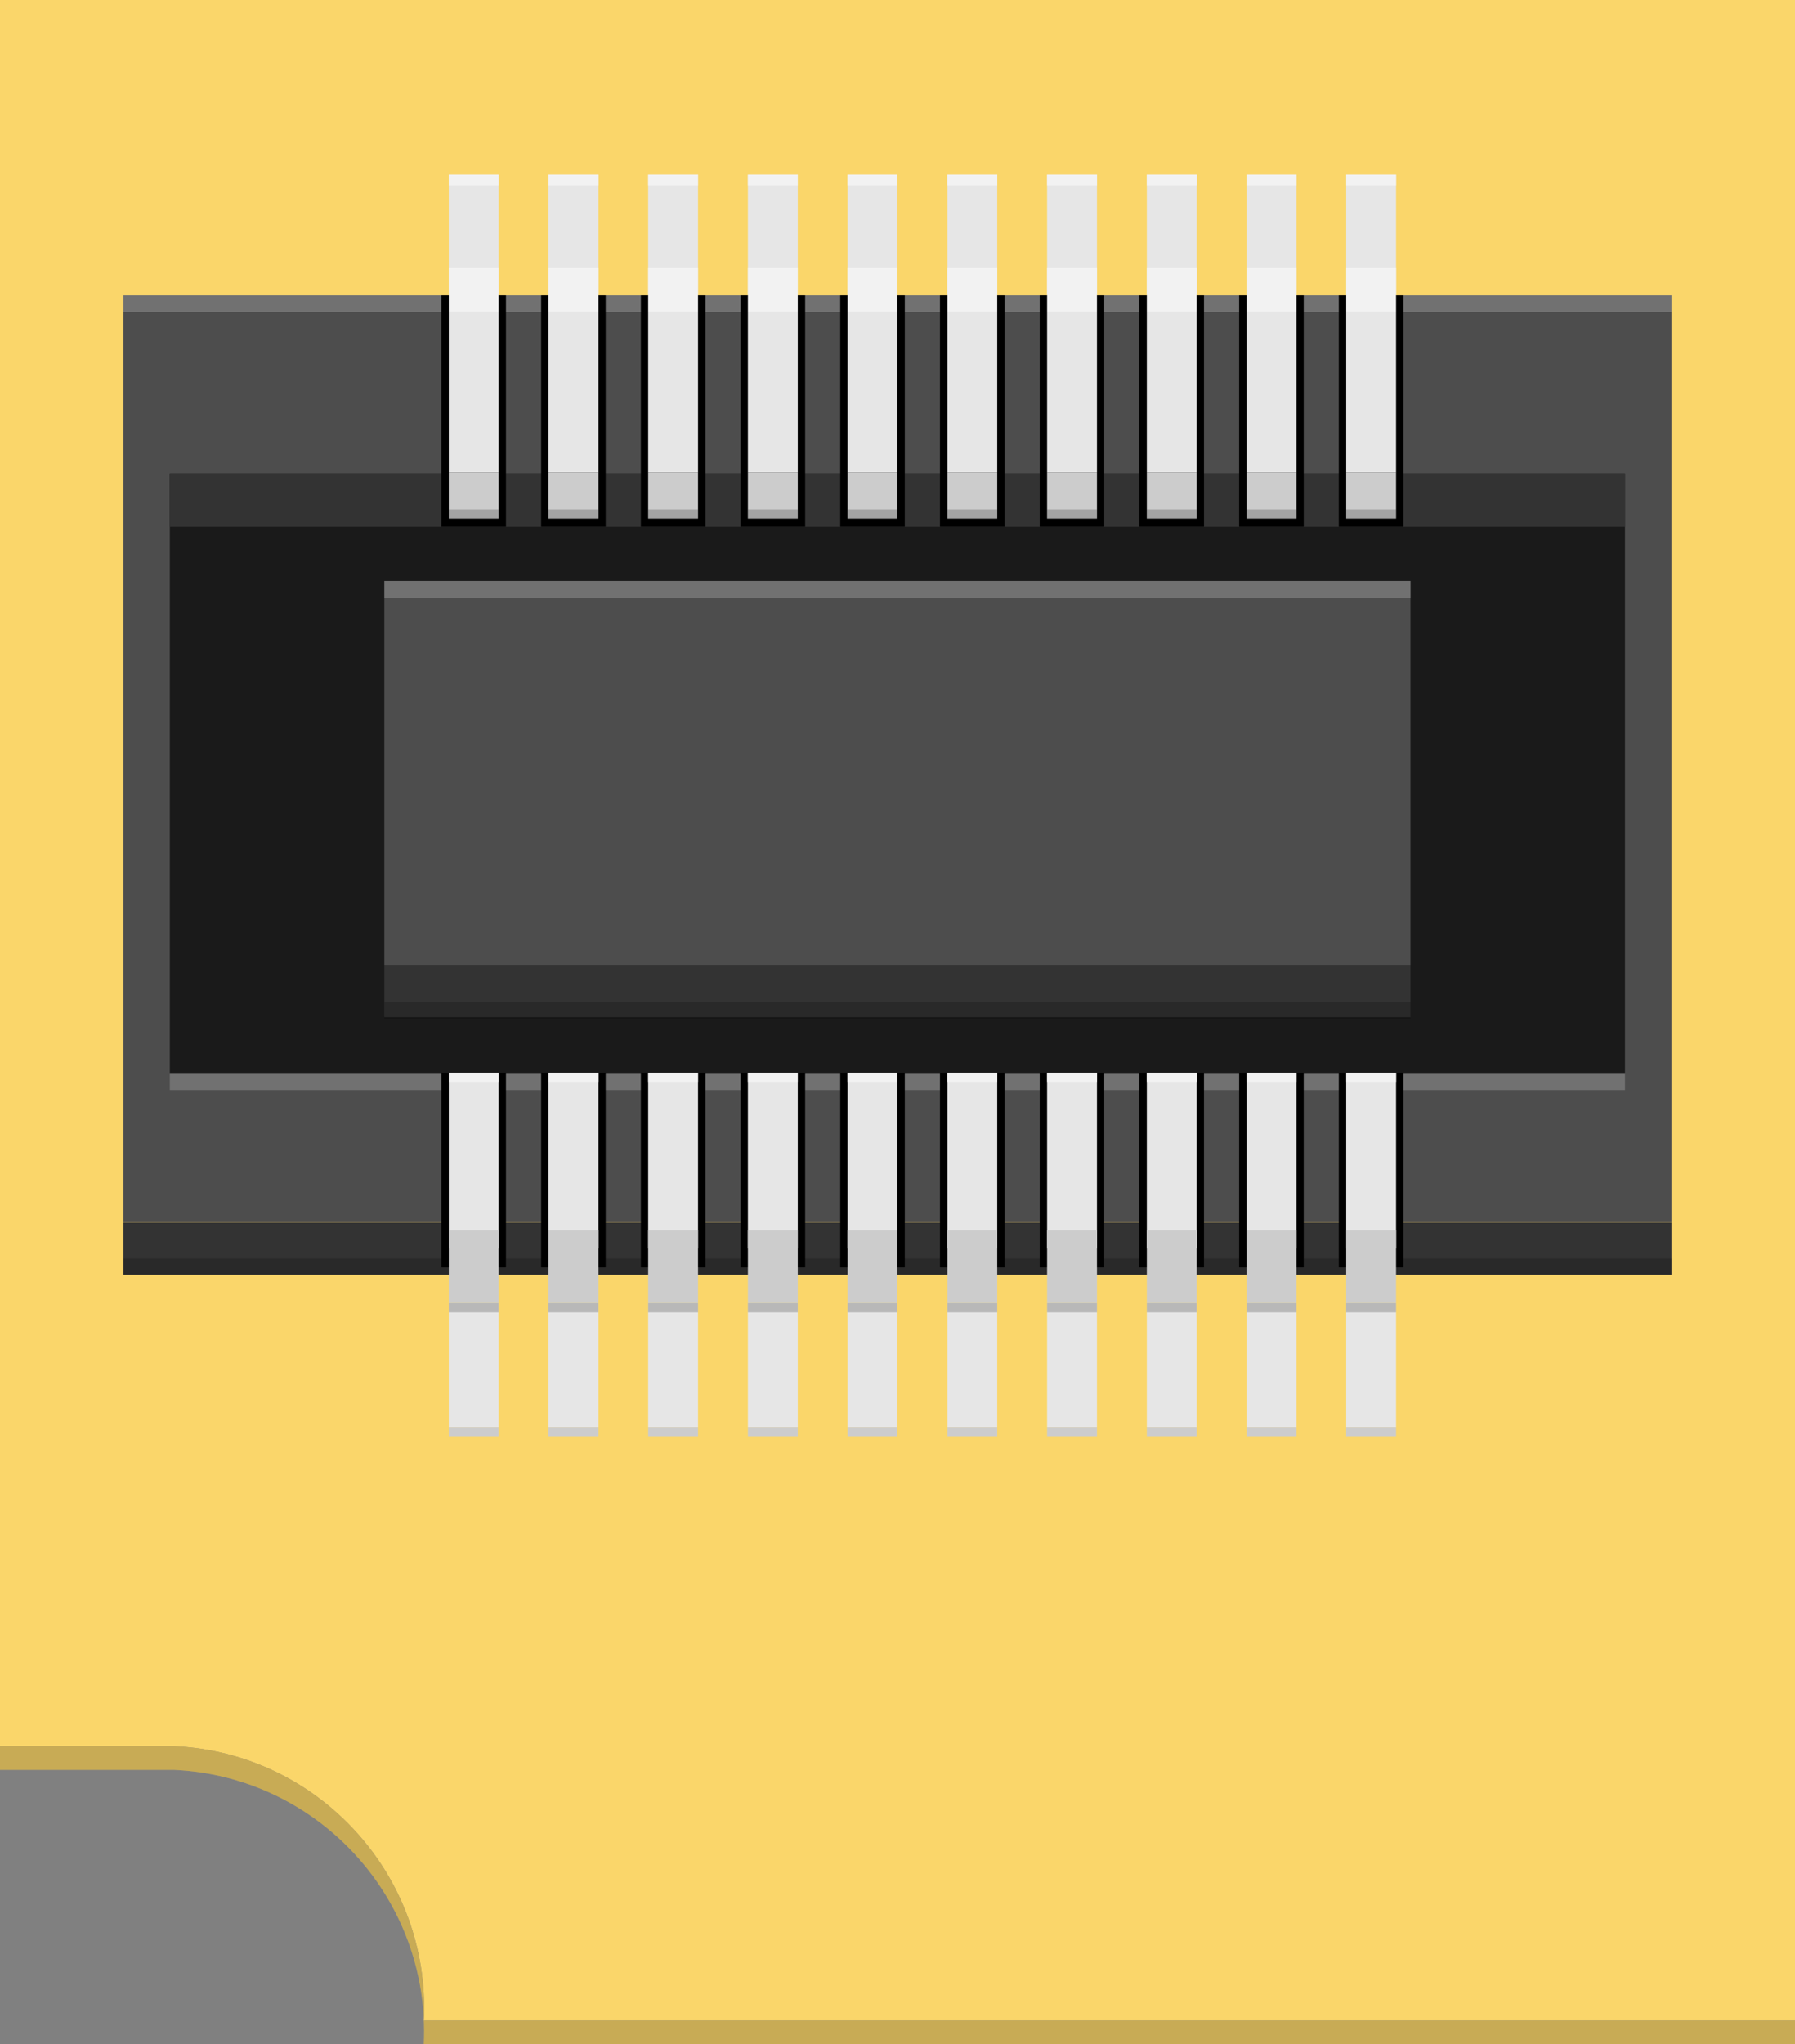 <?xml version="1.0" encoding="utf-8"?>
<!-- Generator: Adobe Illustrator 15.1.0, SVG Export Plug-In . SVG Version: 6.00 Build 0)  -->
<!DOCTYPE svg PUBLIC "-//W3C//DTD SVG 1.1//EN" "http://www.w3.org/Graphics/SVG/1.1/DTD/svg11.dtd">
<svg version="1.1" id="Ebene_1" xmlns:svg="http://www.w3.org/2000/svg"
	 xmlns="http://www.w3.org/2000/svg" xmlns:xlink="http://www.w3.org/1999/xlink" x="0px" y="0px" width="20.41px" height="23.23px"
	 viewBox="0.18 0.18 20.41 23.23" enable-background="new 0.18 0.18 20.41 23.23" xml:space="preserve">
<rect x="0.18" y="0.18" width="20.41" height="23.23" fill="#808080" stroke="none"/>
<path fill="#FAD66A" d="M20.59,23.141v-3.118V0.18H0.18v19.843h1.984c1.644,0.078,2.913,1.475,2.835,3.118H20.59z"/>
<path fill="#FAD66A" d="M20.59,23.41H4.999c0.078-1.644-1.191-3.04-2.835-3.118H0.18v-0.27h1.984
	c1.644,0.078,2.913,1.475,2.835,3.118H20.59V23.41z"/>
<g opacity="0.2">
	<path d="M20.59,23.41H4.999c0.078-1.644-1.191-3.04-2.835-3.118H0.18v-0.27h1.984c1.644,0.078,2.913,1.475,2.835,3.118H20.59V23.41
		z"/>
</g>
<g>
	<rect x="1.584" y="14.071" fill="#333333" width="17.601" height="0.594"/>
	<rect x="1.584" y="3.535" fill="#4D4D4D" width="17.601" height="10.535"/>
	<rect x="1.584" y="3.535" opacity="0.2" fill="#FFFFFF" width="17.601" height="0.188"/>
	<rect x="2.111" y="12.379" opacity="0.2" fill="#FFFFFF" width="16.546" height="0.188"/>
	<rect x="1.584" y="14.481" opacity="0.2" width="17.601" height="0.188"/>
	<polygon fill="#1A1A1A" points="2.786,12.369 2.111,12.369 2.111,5.566 2.786,5.566 17.982,5.566 18.657,5.566 18.657,12.369 
		17.982,12.369 	"/>
	<rect x="4.55" y="6.785" fill="#4D4D4D" width="11.668" height="4.359"/>
	<rect x="2.111" y="5.566" fill="#333333" width="16.546" height="0.595"/>
	<rect x="4.55" y="11.144" fill="#333333" width="11.668" height="0.595"/>
	<rect x="4.55" y="6.785" opacity="0.2" fill="#FFFFFF" width="11.669" height="0.188"/>
	<rect x="4.55" y="11.567" opacity="0.2" width="11.669" height="0.188"/>
</g>
<g>
	<g>
		<rect x="15.403" y="12.369" width="0.734" height="2.213"/>
		<rect x="15.487" y="12.369" fill="#E6E6E6" width="0.567" height="1.998"/>
		<rect x="15.487" y="12.369" fill="#F2F2F2" width="0.567" height="0.104"/>
		<rect x="15.487" y="14.16" fill="#CCCCCC" width="0.567" height="0.828"/>
		<rect x="15.487" y="14.989" fill="#E6E6E6" width="0.567" height="1.406"/>
		<rect x="15.487" y="14.989" opacity="0.2" width="0.567" height="0.104"/>
		<rect x="15.487" y="16.395" fill="#CCCCCC" width="0.567" height="0.104"/>
	</g>
	<g>
		<rect x="14.27" y="12.369" width="0.734" height="2.213"/>
		<rect x="14.354" y="12.369" fill="#E6E6E6" width="0.567" height="1.998"/>
		<rect x="14.354" y="12.369" fill="#F2F2F2" width="0.567" height="0.104"/>
		<rect x="14.354" y="14.16" fill="#CCCCCC" width="0.567" height="0.828"/>
		<rect x="14.354" y="14.989" fill="#E6E6E6" width="0.567" height="1.406"/>
		<rect x="14.354" y="14.989" opacity="0.2" width="0.567" height="0.104"/>
		<rect x="14.354" y="16.395" fill="#CCCCCC" width="0.567" height="0.104"/>
	</g>
	<g>
		<rect x="13.136" y="12.369" width="0.734" height="2.213"/>
		<rect x="13.22" y="12.369" fill="#E6E6E6" width="0.567" height="1.998"/>
		<rect x="13.22" y="12.369" fill="#F2F2F2" width="0.567" height="0.104"/>
		<rect x="13.22" y="14.16" fill="#CCCCCC" width="0.567" height="0.828"/>
		<rect x="13.22" y="14.989" fill="#E6E6E6" width="0.567" height="1.406"/>
		<rect x="13.22" y="14.989" opacity="0.2" width="0.567" height="0.104"/>
		<rect x="13.22" y="16.395" fill="#CCCCCC" width="0.567" height="0.104"/>
	</g>
	<g>
		<rect x="12.002" y="12.369" width="0.734" height="2.213"/>
		<rect x="12.086" y="12.369" fill="#E6E6E6" width="0.567" height="1.998"/>
		<rect x="12.086" y="12.369" fill="#F2F2F2" width="0.567" height="0.104"/>
		<rect x="12.086" y="14.16" fill="#CCCCCC" width="0.567" height="0.828"/>
		<rect x="12.086" y="14.989" fill="#E6E6E6" width="0.567" height="1.406"/>
		<rect x="12.086" y="14.989" opacity="0.2" width="0.567" height="0.104"/>
		<rect x="12.086" y="16.395" fill="#CCCCCC" width="0.567" height="0.104"/>
	</g>
	<g>
		<rect x="10.868" y="12.369" width="0.734" height="2.213"/>
		<rect x="10.952" y="12.369" fill="#E6E6E6" width="0.567" height="1.998"/>
		<rect x="10.952" y="12.369" fill="#F2F2F2" width="0.567" height="0.104"/>
		<rect x="10.952" y="14.16" fill="#CCCCCC" width="0.567" height="0.828"/>
		<rect x="10.952" y="14.989" fill="#E6E6E6" width="0.567" height="1.406"/>
		<rect x="10.952" y="14.989" opacity="0.2" width="0.567" height="0.104"/>
		<rect x="10.952" y="16.395" fill="#CCCCCC" width="0.567" height="0.104"/>
	</g>
	<g>
		<rect x="9.734" y="12.369" width="0.734" height="2.213"/>
		<rect x="9.818" y="12.369" fill="#E6E6E6" width="0.567" height="1.998"/>
		<rect x="9.818" y="12.369" fill="#F2F2F2" width="0.567" height="0.104"/>
		<rect x="9.818" y="14.16" fill="#CCCCCC" width="0.567" height="0.828"/>
		<rect x="9.818" y="14.989" fill="#E6E6E6" width="0.567" height="1.406"/>
		<rect x="9.818" y="14.989" opacity="0.2" width="0.567" height="0.104"/>
		<rect x="9.818" y="16.395" fill="#CCCCCC" width="0.567" height="0.104"/>
	</g>
	<g>
		<rect x="8.601" y="12.369" width="0.734" height="2.213"/>
		<rect x="8.684" y="12.369" fill="#E6E6E6" width="0.567" height="1.998"/>
		<rect x="8.684" y="12.369" fill="#F2F2F2" width="0.567" height="0.104"/>
		<rect x="8.684" y="14.16" fill="#CCCCCC" width="0.567" height="0.828"/>
		<rect x="8.684" y="14.989" fill="#E6E6E6" width="0.567" height="1.406"/>
		<rect x="8.684" y="14.989" opacity="0.2" width="0.567" height="0.104"/>
		<rect x="8.684" y="16.395" fill="#CCCCCC" width="0.567" height="0.104"/>
	</g>
	<g>
		<rect x="7.467" y="12.369" width="0.734" height="2.213"/>
		<rect x="7.55" y="12.369" fill="#E6E6E6" width="0.567" height="1.998"/>
		<rect x="7.55" y="12.369" fill="#F2F2F2" width="0.567" height="0.104"/>
		<rect x="7.55" y="14.16" fill="#CCCCCC" width="0.567" height="0.828"/>
		<rect x="7.55" y="14.989" fill="#E6E6E6" width="0.567" height="1.406"/>
		<rect x="7.55" y="14.989" opacity="0.2" width="0.567" height="0.104"/>
		<rect x="7.55" y="16.395" fill="#CCCCCC" width="0.567" height="0.104"/>
	</g>
	<g>
		<rect x="6.333" y="12.369" width="0.734" height="2.213"/>
		<rect x="6.417" y="12.369" fill="#E6E6E6" width="0.567" height="1.998"/>
		<rect x="6.417" y="12.369" fill="#F2F2F2" width="0.567" height="0.104"/>
		<rect x="6.417" y="14.16" fill="#CCCCCC" width="0.567" height="0.828"/>
		<rect x="6.417" y="14.989" fill="#E6E6E6" width="0.567" height="1.406"/>
		<rect x="6.417" y="14.989" opacity="0.2" width="0.567" height="0.104"/>
		<rect x="6.417" y="16.395" fill="#CCCCCC" width="0.567" height="0.104"/>
	</g>
	<g>
		<rect x="5.199" y="12.369" width="0.734" height="2.213"/>
		<rect x="5.283" y="12.369" fill="#E6E6E6" width="0.567" height="1.998"/>
		<rect x="5.283" y="12.369" fill="#F2F2F2" width="0.567" height="0.104"/>
		<rect x="5.283" y="14.16" fill="#CCCCCC" width="0.567" height="0.828"/>
		<rect x="5.283" y="14.989" fill="#E6E6E6" width="0.567" height="1.406"/>
		<rect x="5.283" y="14.989" opacity="0.2" width="0.567" height="0.104"/>
		<rect x="5.283" y="16.395" fill="#CCCCCC" width="0.567" height="0.104"/>
	</g>
</g>
<g>
	<g>
		<rect x="15.403" y="3.535" width="0.734" height="2.625"/>
		<rect x="15.487" y="3.723" fill="#E6E6E6" width="0.567" height="1.825"/>
		<rect x="15.487" y="2.163" fill="#E6E6E6" width="0.567" height="1.357"/>
		<rect x="15.487" y="2.163" fill="#F2F2F2" width="0.567" height="0.122"/>
		<rect x="15.487" y="5.548" fill="#CCCCCC" width="0.567" height="0.529"/>
		<rect x="15.487" y="5.973" opacity="0.2" width="0.567" height="0.104"/>
		<rect x="15.487" y="3.225" fill="#F2F2F2" width="0.567" height="0.498"/>
	</g>
	<g>
		<rect x="14.27" y="3.535" width="0.734" height="2.625"/>
		<rect x="14.354" y="3.723" fill="#E6E6E6" width="0.567" height="1.825"/>
		<rect x="14.354" y="2.163" fill="#E6E6E6" width="0.567" height="1.357"/>
		<rect x="14.354" y="2.163" fill="#F2F2F2" width="0.567" height="0.122"/>
		<rect x="14.354" y="5.548" fill="#CCCCCC" width="0.567" height="0.529"/>
		<rect x="14.354" y="5.973" opacity="0.2" width="0.567" height="0.104"/>
		<rect x="14.354" y="3.225" fill="#F2F2F2" width="0.567" height="0.498"/>
	</g>
	<g>
		<rect x="13.136" y="3.535" width="0.734" height="2.625"/>
		<rect x="13.22" y="3.723" fill="#E6E6E6" width="0.567" height="1.825"/>
		<rect x="13.22" y="2.163" fill="#E6E6E6" width="0.567" height="1.357"/>
		<rect x="13.22" y="2.163" fill="#F2F2F2" width="0.567" height="0.122"/>
		<rect x="13.22" y="5.548" fill="#CCCCCC" width="0.567" height="0.529"/>
		<rect x="13.22" y="5.973" opacity="0.2" width="0.567" height="0.104"/>
		<rect x="13.22" y="3.225" fill="#F2F2F2" width="0.567" height="0.498"/>
	</g>
	<g>
		<rect x="12.002" y="3.535" width="0.734" height="2.625"/>
		<rect x="12.086" y="3.723" fill="#E6E6E6" width="0.567" height="1.825"/>
		<rect x="12.086" y="2.163" fill="#E6E6E6" width="0.567" height="1.357"/>
		<rect x="12.086" y="2.163" fill="#F2F2F2" width="0.567" height="0.122"/>
		<rect x="12.086" y="5.548" fill="#CCCCCC" width="0.567" height="0.529"/>
		<rect x="12.086" y="5.973" opacity="0.2" width="0.567" height="0.104"/>
		<rect x="12.086" y="3.225" fill="#F2F2F2" width="0.567" height="0.498"/>
	</g>
	<g>
		<rect x="10.868" y="3.535" width="0.734" height="2.625"/>
		<rect x="10.952" y="3.723" fill="#E6E6E6" width="0.567" height="1.825"/>
		<rect x="10.952" y="2.163" fill="#E6E6E6" width="0.567" height="1.357"/>
		<rect x="10.952" y="2.163" fill="#F2F2F2" width="0.567" height="0.122"/>
		<rect x="10.952" y="5.548" fill="#CCCCCC" width="0.567" height="0.529"/>
		<rect x="10.952" y="5.973" opacity="0.2" width="0.567" height="0.104"/>
		<rect x="10.952" y="3.225" fill="#F2F2F2" width="0.567" height="0.498"/>
	</g>
	<g>
		<rect x="9.734" y="3.535" width="0.734" height="2.625"/>
		<rect x="9.818" y="3.723" fill="#E6E6E6" width="0.567" height="1.825"/>
		<rect x="9.818" y="2.163" fill="#E6E6E6" width="0.567" height="1.357"/>
		<rect x="9.818" y="2.163" fill="#F2F2F2" width="0.567" height="0.122"/>
		<rect x="9.818" y="5.548" fill="#CCCCCC" width="0.567" height="0.529"/>
		<rect x="9.818" y="5.973" opacity="0.2" width="0.567" height="0.104"/>
		<rect x="9.818" y="3.225" fill="#F2F2F2" width="0.567" height="0.498"/>
	</g>
	<g>
		<rect x="8.601" y="3.535" width="0.734" height="2.625"/>
		<rect x="8.684" y="3.723" fill="#E6E6E6" width="0.567" height="1.825"/>
		<rect x="8.684" y="2.163" fill="#E6E6E6" width="0.567" height="1.357"/>
		<rect x="8.684" y="2.163" fill="#F2F2F2" width="0.567" height="0.122"/>
		<rect x="8.684" y="5.548" fill="#CCCCCC" width="0.567" height="0.529"/>
		<rect x="8.684" y="5.973" opacity="0.2" width="0.567" height="0.104"/>
		<rect x="8.684" y="3.225" fill="#F2F2F2" width="0.567" height="0.498"/>
	</g>
	<g>
		<rect x="7.467" y="3.535" width="0.734" height="2.625"/>
		<rect x="7.55" y="3.723" fill="#E6E6E6" width="0.567" height="1.825"/>
		<rect x="7.55" y="2.163" fill="#E6E6E6" width="0.567" height="1.357"/>
		<rect x="7.55" y="2.163" fill="#F2F2F2" width="0.567" height="0.122"/>
		<rect x="7.55" y="5.548" fill="#CCCCCC" width="0.567" height="0.529"/>
		<rect x="7.55" y="5.973" opacity="0.2" width="0.567" height="0.104"/>
		<rect x="7.55" y="3.225" fill="#F2F2F2" width="0.567" height="0.498"/>
	</g>
	<g>
		<rect x="6.333" y="3.535" width="0.734" height="2.625"/>
		<rect x="6.417" y="3.723" fill="#E6E6E6" width="0.567" height="1.825"/>
		<rect x="6.417" y="2.163" fill="#E6E6E6" width="0.567" height="1.357"/>
		<rect x="6.417" y="2.163" fill="#F2F2F2" width="0.567" height="0.122"/>
		<rect x="6.417" y="5.548" fill="#CCCCCC" width="0.567" height="0.529"/>
		<rect x="6.417" y="5.973" opacity="0.2" width="0.567" height="0.104"/>
		<rect x="6.417" y="3.225" fill="#F2F2F2" width="0.567" height="0.498"/>
	</g>
	<g>
		<rect x="5.199" y="3.535" width="0.734" height="2.625"/>
		<rect x="5.283" y="3.723" fill="#E6E6E6" width="0.567" height="1.825"/>
		<rect x="5.283" y="2.163" fill="#E6E6E6" width="0.567" height="1.357"/>
		<rect x="5.283" y="2.163" fill="#F2F2F2" width="0.567" height="0.122"/>
		<rect x="5.283" y="5.548" fill="#CCCCCC" width="0.567" height="0.529"/>
		<rect x="5.283" y="5.973" opacity="0.2" width="0.567" height="0.104"/>
		<rect x="5.283" y="3.225" fill="#F2F2F2" width="0.567" height="0.498"/>
	</g>
</g>
</svg>
